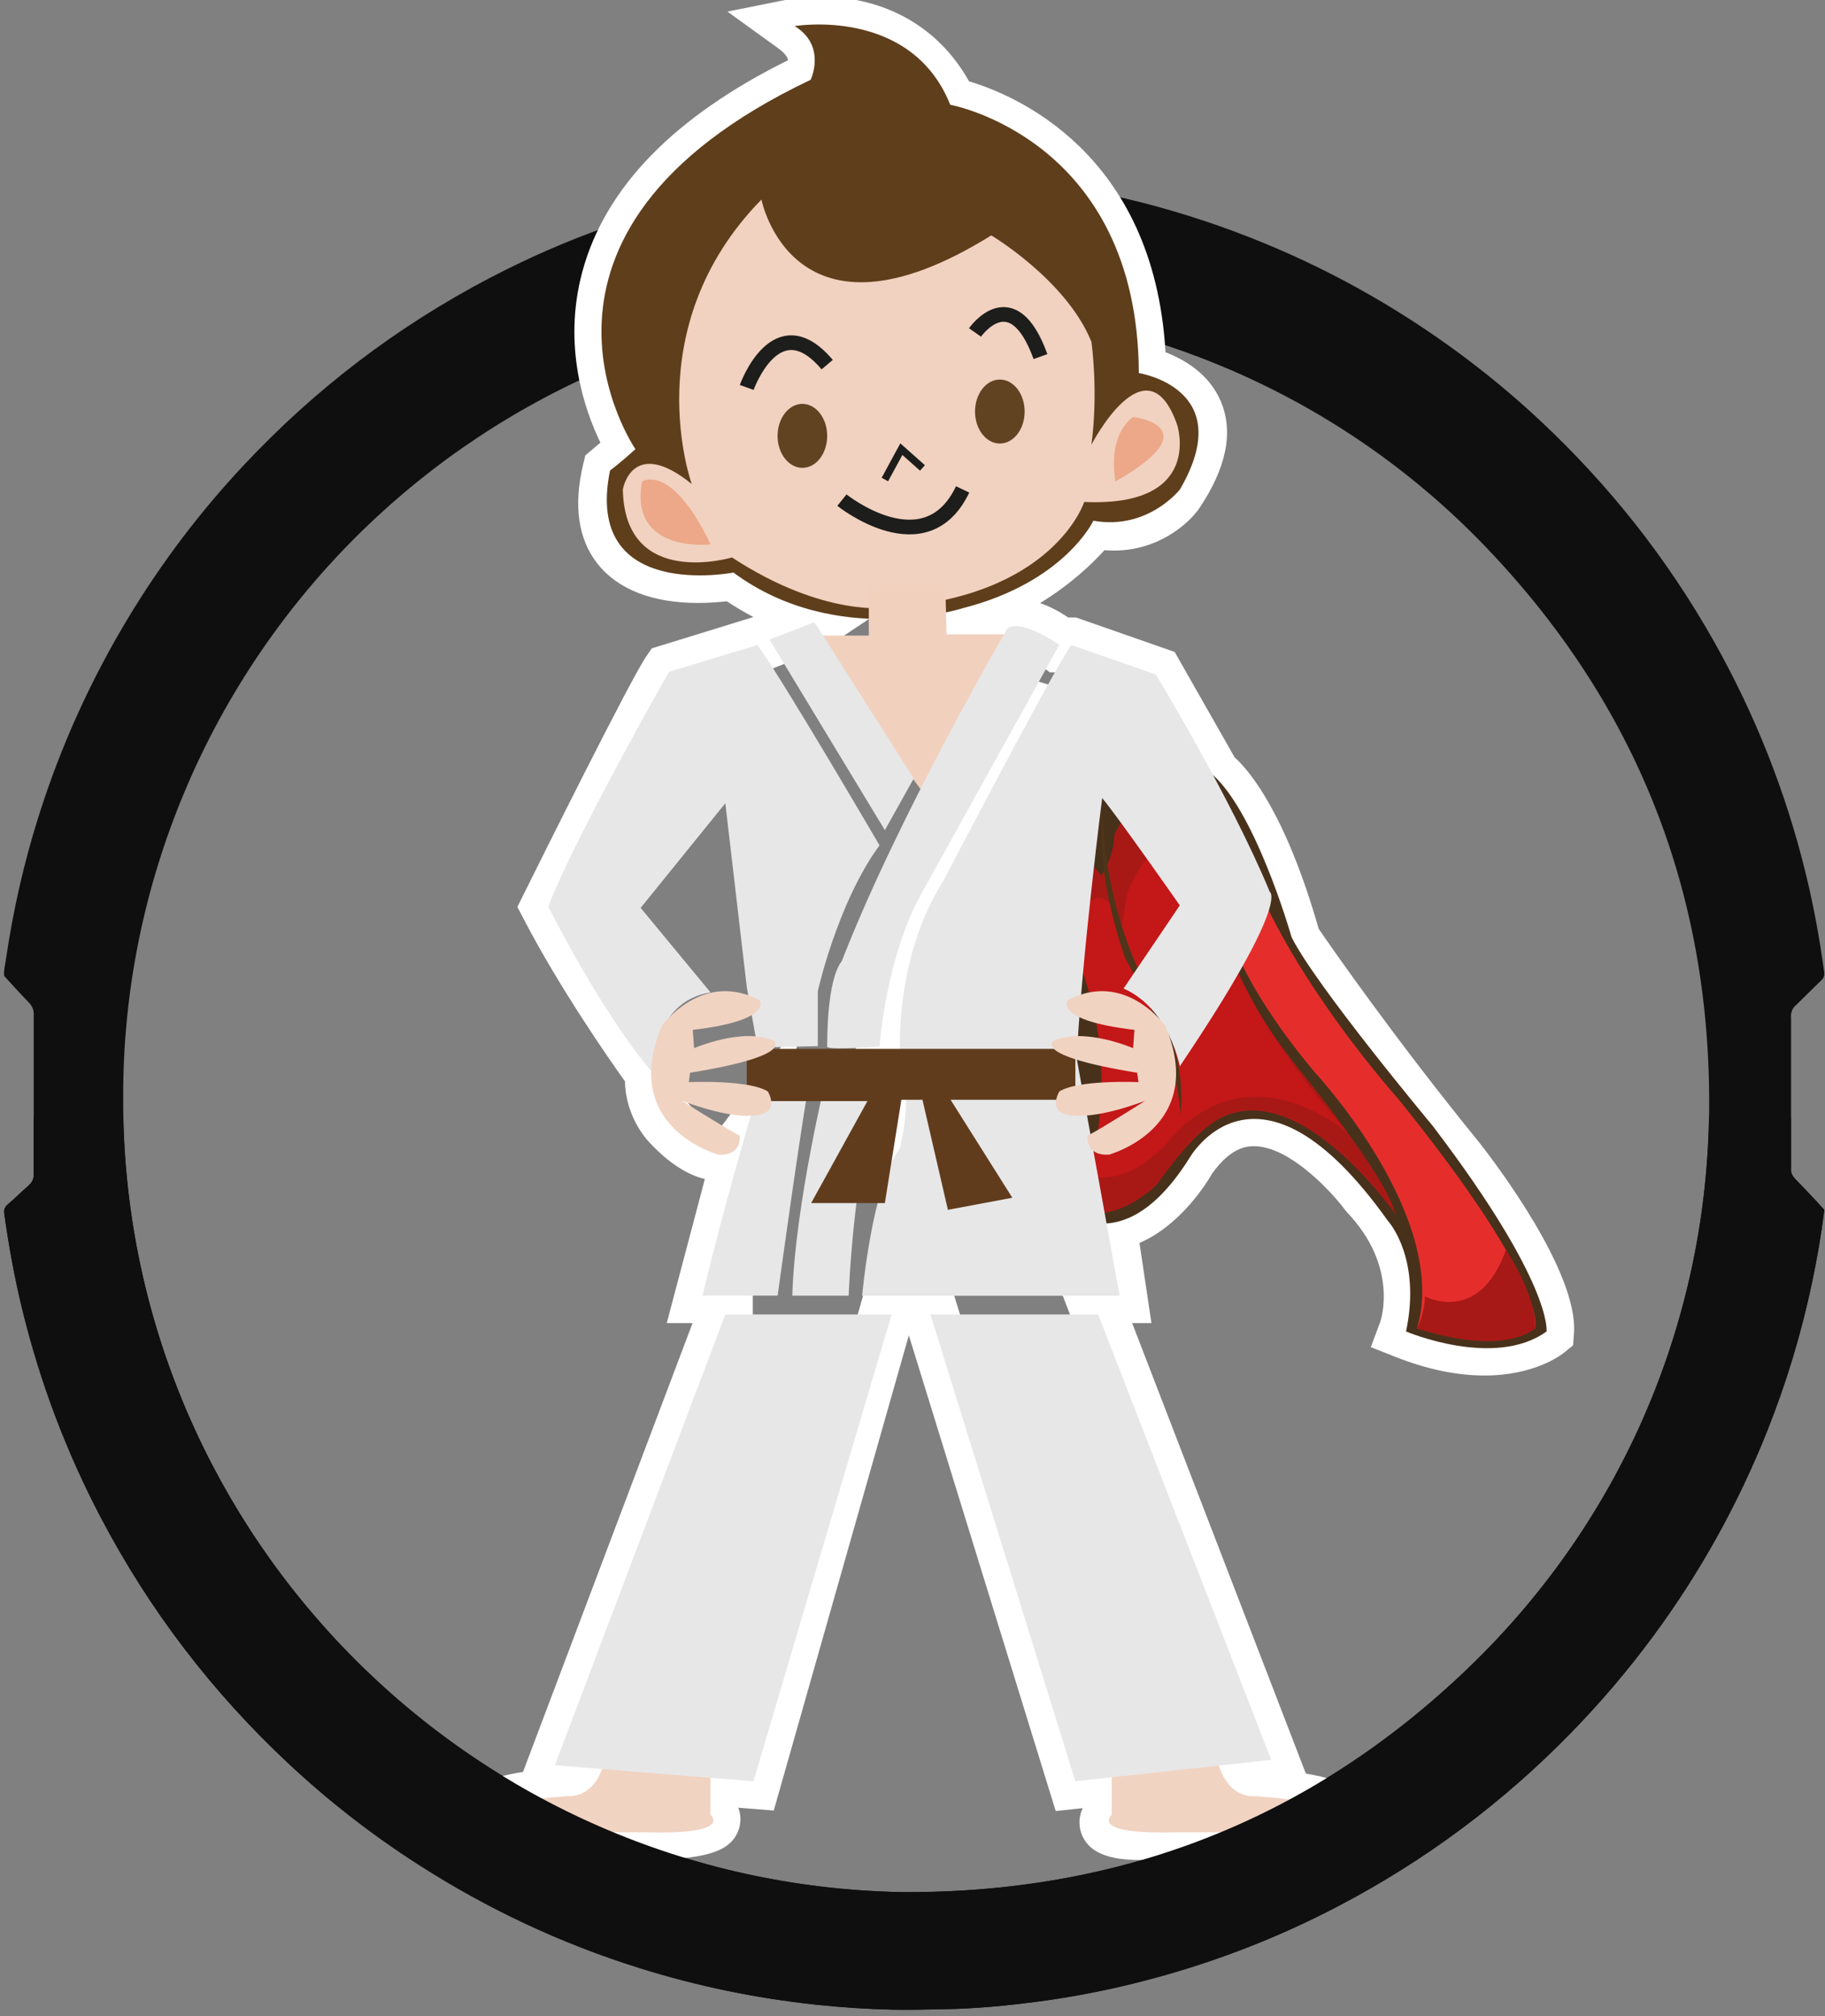 <?xml version="1.0" encoding="utf-8"?>
<!-- Generator: Adobe Illustrator 24.1.0, SVG Export Plug-In . SVG Version: 6.00 Build 0)  -->
<svg version="1.1" baseProfile="tiny" id="Vrstva_1"
	 xmlns="http://www.w3.org/2000/svg" xmlns:xlink="http://www.w3.org/1999/xlink" x="0px" y="0px" viewBox="0 0 249 275"
	 xml:space="preserve">
<rect x="0" y="0" width="249" height="275" fill="#808080" stroke="none"/>
<g>
	<path display="none" fill="#FFFFFF" d="M-4.69,17.45c87.13,0,174.26,0,261.39,0c0,87.13,0,174.26,0,261.39
		c-87.13,0-174.26,0-261.39,0C-4.69,191.71-4.69,104.58-4.69,17.45z M248.9,165.03c-0.33-0.36-0.64-0.7-0.95-1.03
		c-0.98-1.04-1.95-2.08-2.95-3.1c-0.44-0.45-0.71-0.94-0.64-1.58c0.01-0.1,0-0.21,0-0.31c0-6.66,0-13.31,0-19.97
		c0-0.24-0.03-0.5,0.01-0.73c0.05-0.26,0.14-0.54,0.28-0.76c0.15-0.23,0.38-0.41,0.57-0.6c1.09-1.08,2.18-2.16,3.28-3.22
		c0.33-0.32,0.44-0.66,0.38-1.12c-0.62-4.52-1.44-9.01-2.52-13.44c-2.74-11.16-6.93-21.75-12.58-31.76
		c-6.33-11.22-14.24-21.22-23.65-30.01c-5.43-5.08-11.28-9.63-17.53-13.67c-9.42-6.09-19.47-10.8-30.16-14.18
		c-5.96-1.88-12.02-3.29-18.18-4.28c-1-0.16-2-0.28-3-0.44c-0.41-0.07-0.76,0-1.02,0.36c-0.06,0.08-0.14,0.16-0.21,0.23
		c-0.98,1.03-1.98,2.06-2.95,3.11c-0.3,0.33-0.64,0.52-1.1,0.48c-0.24-0.02-0.49,0-0.73,0c-4.7,0-9.41,0-14.11,0
		c-2.2,0-4.39-0.01-6.59,0.01c-0.53,0.01-0.92-0.17-1.28-0.56c-0.92-1-1.87-1.97-2.8-2.96c-0.86-0.92-0.64-0.81-1.89-0.7
		c-0.1,0.01-0.21,0.02-0.31,0.03c-2.97,0.41-5.93,0.88-8.86,1.49c-11.43,2.37-22.32,6.23-32.66,11.65
		c-12.65,6.63-23.84,15.17-33.59,25.6c-5.9,6.31-11.08,13.16-15.56,20.54c-5.21,8.59-9.32,17.67-12.34,27.25
		c-2.01,6.39-3.48,12.91-4.46,19.53c-0.11,0.75-0.32,1.5-0.24,2.26c1.11,1.2,2.17,2.4,3.29,3.54c0.53,0.54,0.8,1.12,0.74,1.86
		c-0.01,0.17,0,0.35,0,0.52c0,6.83,0,13.66,0,20.49c0,0.21-0.01,0.42,0,0.63c0.03,0.64-0.23,1.13-0.71,1.55
		c-0.97,0.85-1.88,1.76-2.86,2.6c-0.43,0.37-0.52,0.76-0.44,1.29c0.63,4.49,1.44,8.94,2.53,13.34c2.42,9.78,5.95,19.14,10.64,28.06
		c6.62,12.61,15.15,23.77,25.55,33.5c5.48,5.13,11.39,9.73,17.71,13.79c9.43,6.06,19.48,10.79,30.18,14.14
		c7.87,2.47,15.9,4.13,24.1,5.01c3.47,0.37,6.94,0.6,10.42,0.68c2.37,0.05,4.74-0.02,7.1-0.06c4.29-0.07,8.55-0.48,12.8-1.04
		c4.35-0.58,8.66-1.39,12.93-2.44c9.82-2.41,19.22-5.95,28.17-10.65c11.79-6.19,22.33-14.04,31.63-23.58
		c4.05-4.15,7.79-8.55,11.23-13.21c6.38-8.65,11.56-17.98,15.54-27.97c2.62-6.58,4.66-13.34,6.12-20.27
		C247.92,171.67,248.49,168.41,248.9,165.03z"/>
	<path fill="#0F0F0F" d="M248.9,165.03c-0.41,3.39-0.98,6.64-1.66,9.88c-1.46,6.93-3.5,13.69-6.12,20.27
		c-3.98,9.99-9.16,19.31-15.54,27.97c-3.44,4.66-7.18,9.06-11.23,13.21c-9.3,9.53-19.84,17.39-31.63,23.58
		c-8.95,4.7-18.35,8.24-28.17,10.65c-4.26,1.05-8.57,1.86-12.93,2.44c-4.25,0.56-8.51,0.97-12.8,1.04c-2.37,0.04-4.74,0.11-7.1,0.06
		c-3.48-0.08-6.96-0.31-10.42-0.68c-8.2-0.88-16.23-2.54-24.1-5.01c-10.7-3.35-20.75-8.08-30.18-14.14
		c-6.32-4.06-12.23-8.66-17.71-13.79c-10.4-9.73-18.93-20.89-25.55-33.5c-4.69-8.92-8.22-18.28-10.64-28.06
		c-1.09-4.4-1.9-8.85-2.53-13.34c-0.07-0.53,0.01-0.92,0.44-1.29c0.98-0.84,1.9-1.75,2.86-2.6c0.48-0.42,0.74-0.91,0.71-1.55
		c-0.01-0.21,0-0.42,0-0.63c0-6.83,0-13.66,0-20.49c0-0.17-0.01-0.35,0-0.52c0.06-0.75-0.21-1.32-0.74-1.86
		c-1.12-1.14-2.18-2.34-3.29-3.54c-0.08-0.76,0.13-1.51,0.24-2.26c0.97-6.63,2.44-13.14,4.46-19.53
		c3.02-9.58,7.14-18.66,12.34-27.25c4.48-7.39,9.66-14.24,15.56-20.54c9.75-10.43,20.94-18.97,33.59-25.6
		c10.34-5.42,21.23-9.28,32.66-11.65c2.93-0.61,5.89-1.09,8.86-1.49c0.1-0.01,0.21-0.02,0.31-0.03c1.25-0.11,1.03-0.22,1.89,0.7
		c0.93,0.99,1.88,1.96,2.8,2.96c0.36,0.39,0.74,0.57,1.28,0.56c2.2-0.02,4.39-0.01,6.59-0.01c4.7,0,9.41,0,14.11,0
		c0.24,0,0.49-0.02,0.73,0c0.46,0.04,0.79-0.15,1.1-0.48c0.98-1.04,1.97-2.07,2.95-3.11c0.07-0.08,0.15-0.15,0.21-0.23
		c0.26-0.36,0.6-0.42,1.02-0.36c1,0.16,2,0.28,3,0.44c6.16,0.99,12.23,2.39,18.18,4.28c10.69,3.38,20.75,8.1,30.16,14.18
		c6.25,4.04,12.1,8.59,17.53,13.67c9.41,8.8,17.31,18.79,23.65,30.01c5.65,10.01,9.85,20.59,12.58,31.76
		c1.09,4.43,1.9,8.92,2.52,13.44c0.06,0.46-0.04,0.8-0.38,1.12c-1.1,1.06-2.19,2.15-3.28,3.22c-0.2,0.2-0.43,0.37-0.57,0.6
		c-0.14,0.22-0.23,0.5-0.28,0.76c-0.05,0.23-0.01,0.49-0.01,0.73c0,6.66,0,13.31,0,19.97c0,0.1,0.01,0.21,0,0.31
		c-0.07,0.64,0.19,1.13,0.64,1.58c1,1.02,1.97,2.07,2.95,3.1C248.26,164.33,248.56,164.66,248.9,165.03z M16.81,149.84
		c-0.16,58.61,46.87,107.11,106.15,108.26c29.88,0.2,55.78-9.83,77.34-30.53c22-21.13,32.6-48.8,32.89-75.83
		c0.32-29.88-9.91-55.75-30.63-77.29c-20.92-21.74-48.77-32.36-75.67-32.79c-31.23-0.5-58.37,12.16-77.33,30.6
		C28.38,92.86,16.68,121.03,16.81,149.84z"/>
	<path display="none" fill="#FFFFFF" d="M16.81,149.84c-0.13-28.81,11.57-56.98,32.75-77.58c18.96-18.44,46.1-31.1,77.33-30.6
		c26.9,0.43,54.75,11.05,75.67,32.79c20.72,21.54,30.96,47.4,30.63,77.29c-0.29,27.03-10.89,54.7-32.89,75.83
		c-21.56,20.7-47.46,30.74-77.34,30.53C63.68,256.95,16.65,208.44,16.81,149.84z M135.03,182.55c0.6,0.49,9.42,5.75,11.73,6.99
		c0.15,0.08,0.31,0.13,0.51,0.2c0.06-0.25,0.14-0.45,0.16-0.65c5.08-42.33,10.16-84.66,15.24-126.99c0.01-0.1-0.04-0.2-0.06-0.3
		c-0.36-0.23-0.75-0.14-1.13-0.14c-7.14-0.01-14.29,0-21.43,0c-0.17,0-0.35-0.01-0.52,0.01c-0.23,0.02-0.47,0.07-0.76,0.12
		c-0.02,0.77-0.04,1.5-0.07,2.23c-0.11,3.17-0.23,6.33-0.33,9.5c-0.04,1.29-0.05,2.58-0.09,3.87c-0.1,3.2-0.22,6.4-0.33,9.61
		c-0.06,1.84-0.11,3.69-0.16,5.54c-0.08,2.61-0.17,5.22-0.25,7.83c-0.08,2.44-0.14,4.87-0.22,7.31c-0.01,0.23-0.08,0.46-0.13,0.75
		c-0.46,0.01-0.87,0.02-1.29,0.02c-7,0-14.01,0-21.01,0c-0.24,0-0.49,0.01-0.73-0.01c-0.2-0.01-0.39-0.06-0.63-0.1
		c-0.02-0.44-0.06-0.81-0.07-1.19c-0.02-0.84-0.02-1.67-0.05-2.51c-0.11-3.24-0.22-6.47-0.33-9.71c-0.04-1.29-0.05-2.58-0.1-3.87
		c-0.1-3.13-0.22-6.26-0.32-9.4c-0.06-1.85-0.09-3.69-0.15-5.54c-0.08-2.65-0.19-5.29-0.27-7.94c-0.06-1.81-0.09-3.62-0.15-5.43
		c-0.02-0.48-0.08-0.96-0.12-1.44c-0.45-0.19-0.87-0.12-1.28-0.12c-6.97,0-13.94,0-20.91,0c-0.28,0-0.56-0.01-0.84,0.01
		c-0.43,0.02-0.55,0.16-0.5,0.59c0.28,2.35,0.56,4.7,0.84,7.06c0.32,2.66,0.64,5.33,0.96,7.99c0.24,1.97,0.47,3.94,0.71,5.91
		c0.32,2.63,0.64,5.26,0.95,7.88c0.32,2.63,0.63,5.26,0.95,7.89c0.31,2.56,0.62,5.12,0.93,7.68c0.31,2.59,0.61,5.19,0.92,7.78
		c0.32,2.63,0.64,5.26,0.96,7.88c0.31,2.59,0.61,5.19,0.92,7.78c0.32,2.7,0.65,5.39,0.98,8.09c0.31,2.56,0.62,5.12,0.92,7.68
		c0.32,2.7,0.64,5.4,0.97,8.09c0.23,1.94,0.47,3.87,0.7,5.81c0.32,2.63,0.64,5.26,0.95,7.88c0.32,2.63,0.63,5.26,0.95,7.89
		c0.32,2.63,0.63,5.26,0.94,7.89c0.23,1.9,0.45,3.81,0.68,5.71c0.02,0.19,0.14,0.36,0.23,0.59c0.34-0.18,0.62-0.32,0.88-0.47
		c0.75-0.44,1.5-0.88,2.25-1.32c2.79-1.64,5.58-3.29,8.38-4.92c0.43-0.25,0.66-0.53,0.64-1.07c-0.18-3.83-0.32-7.65-0.48-11.48
		c-0.14-3.58-0.28-7.17-0.42-10.75c-0.14-3.62-0.28-7.24-0.42-10.86c-0.17-4.42-0.32-8.84-0.49-13.26
		c-0.13-3.58-0.27-7.17-0.41-10.75c-0.02-0.55-0.04-1.1,0-1.67c0.42-0.14,0.8-0.1,1.18-0.1c3.97,0,7.95,0,11.92,0
		c3.07,0,6.13,0,9.2,0c0.34,0,0.7-0.09,1.06,0.15c0.01,0.15,0.04,0.31,0.04,0.48c-0.09,2.19-0.18,4.38-0.27,6.58
		c-0.14,3.51-0.28,7.03-0.42,10.54c-0.14,3.69-0.28,7.38-0.42,11.07c-0.14,3.51-0.28,7.03-0.41,10.54
		c-0.14,3.69-0.28,7.38-0.42,11.07c-0.08,2.09-0.19,4.17-0.25,6.26C135.01,180.39,135.03,181.46,135.03,182.55z M100.27,212.74
		c0.09-0.56-0.01-1.04-0.06-1.51c-0.11-0.93-0.23-1.87-0.34-2.8c-0.31-2.56-0.61-5.12-0.91-7.68c-0.32-2.7-0.65-5.39-0.98-8.09
		c-0.31-2.59-0.63-5.19-0.94-7.78c-0.31-2.56-0.62-5.12-0.92-7.68c-0.31-2.59-0.61-5.19-0.92-7.78c-0.33-2.73-0.66-5.46-0.99-8.19
		c-0.31-2.59-0.63-5.19-0.94-7.78c-0.31-2.52-0.61-5.05-0.91-7.57c-0.25-2.11-0.5-4.22-0.75-6.33c-0.31-2.56-0.62-5.12-0.92-7.68
		c-0.31-2.59-0.61-5.19-0.93-7.78c-0.32-2.7-0.65-5.39-0.97-8.09c-0.3-2.52-0.6-5.05-0.9-7.57c-0.33-2.73-0.65-5.46-0.99-8.19
		c-0.09-0.68-0.1-1.38-0.33-2.04c-0.13-0.02-0.24-0.06-0.34-0.04c-17.99,4.26-35.97,8.53-53.96,12.79
		c-0.27,0.06-0.53,0.16-0.86,0.27c0.01,1.43,0.18,2.85,0.3,4.26c0.11,1.39,0.23,2.78,0.34,4.16c0.11,1.42,0.17,2.85,0.34,4.27
		c0.16,1.41,0.09,2.84,0.47,4.3c0.42-0.09,0.8-0.15,1.16-0.24c7.09-1.63,14.18-3.25,21.28-4.88c0.88-0.2,1.77-0.38,2.65-0.61
		c0.87-0.23,1.58,0.03,1.83,1.15c0.05,0.2,0.11,0.4,0.16,0.61c1.16,4.48,2.32,8.96,3.48,13.45c1.71,6.61,3.41,13.21,5.13,19.82
		c1.99,7.68,3.99,15.37,5.98,23.05c0.6,2.33,1.2,4.65,1.78,6.98c0.1,0.4,0.13,0.82,0.12,1.23c0,0.3-0.2,0.52-0.51,0.58
		c-0.27,0.05-0.55,0.08-0.83,0.09c-1.67,0.07-3.34,0.13-5.01,0.19c-2.5,0.1-5.01,0.21-7.51,0.3c-2.96,0.11-5.92,0.19-8.87,0.31
		c-2.64,0.1-5.29,0.22-7.93,0.32c-2.4,0.09-4.8,0.17-7.2,0.26c-0.23,0.01-0.46,0.09-0.76,0.16c0.52,4.71,0.99,9.38,1.53,13.97
		c0.14,0.1,0.19,0.16,0.26,0.17c19.93,2.55,39.86,5.09,59.8,7.63C99.61,212.77,99.89,212.74,100.27,212.74z M164.95,98.63
		c-0.13,0.51-0.19,1.06-0.25,1.61c-0.25,2.21-0.51,4.43-0.77,6.64c-0.3,2.63-0.61,5.26-0.9,7.89c-0.24,2.11-0.47,4.22-0.71,6.33
		c-0.32,2.8-0.65,5.6-0.98,8.41c-0.24,2.04-0.47,4.08-0.7,6.13c-0.32,2.8-0.65,5.61-0.97,8.41c-0.23,2.04-0.46,4.08-0.7,6.13
		c-0.32,2.8-0.65,5.6-0.98,8.41c-0.3,2.63-0.6,5.26-0.9,7.89c-0.33,2.84-0.66,5.67-0.98,8.51c-0.24,2.11-0.49,4.22-0.74,6.33
		c-0.24,2.04-0.47,4.08-0.7,6.13c-0.24,2.11-0.47,4.22-0.71,6.33c-0.25,2.21-0.51,4.43-0.77,6.64c-0.24,2.11-0.49,4.22-0.73,6.33
		c-0.23,1.97-0.46,3.94-0.68,5.92c-0.02,0.16,0.03,0.32,0.04,0.5c0.51,0.11,0.96,0.01,1.4-0.05c2.38-0.31,4.76-0.64,7.15-0.95
		c3.45-0.45,6.91-0.89,10.36-1.35c3.42-0.45,6.84-0.91,10.25-1.36c2.94-0.39,5.87-0.75,8.81-1.14c3.97-0.52,7.94-1.06,11.91-1.58
		c3.42-0.45,6.84-0.88,10.26-1.33c0.23-0.03,0.45-0.13,0.64-0.19c0.06-0.13,0.11-0.19,0.12-0.25c0.36-4.16,0.72-8.33,1.08-12.49
		c0.02-0.21,0.01-0.42,0.02-0.63c0-0.03-0.02-0.07-0.03-0.1c-0.01-0.03-0.03-0.06-0.09-0.17c-0.29-0.03-0.63-0.09-0.97-0.11
		c-1.43-0.06-2.85-0.1-4.28-0.15c-3.69-0.14-7.38-0.28-11.07-0.42c-3.69-0.14-7.38-0.28-11.07-0.42c-3.31-0.12-6.61-0.23-9.92-0.35
		c-0.21-0.01-0.42-0.01-0.62-0.05c-0.5-0.1-0.71-0.37-0.68-0.89c0.02-0.31,0.09-0.62,0.16-0.92c0.27-1.05,0.54-2.09,0.82-3.13
		c3.53-13.4,7.07-26.8,10.6-40.2c1.82-6.9,3.63-13.81,5.45-20.71c0.35-1.32,0.8-1.6,2.11-1.34c0.03,0.01,0.07,0.02,0.1,0.02
		c0.98,0.22,1.97,0.45,2.95,0.67c7.1,1.6,14.2,3.2,21.3,4.8c0.19,0.04,0.39,0.04,0.64,0.06c0.17-0.83,0.21-1.63,0.27-2.42
		c0.18-2.47,0.37-4.93,0.55-7.4c0.15-2.05,0.31-4.1,0.46-6.15c0.02-0.26-0.03-0.53-0.04-0.81c-0.37-0.11-0.66-0.21-0.96-0.28
		c-4.51-1.07-9.01-2.13-13.52-3.2c-8.13-1.93-16.26-3.87-24.39-5.8c-5.18-1.23-10.37-2.46-15.55-3.69
		C165.69,98.61,165.36,98.45,164.95,98.63z"/>
</g>
<path fill="#FFFFFF" d="M201.81,155.82c-11.39-13.98-20.11-26.52-21.89-29.12c-4.5-15.73-9.43-21.55-11.48-23.41l-8.17-14.36
	l-13.46-4.7h-1.07c-1.3-0.89-2.59-1.54-3.84-1.96c4.24-2.59,7.16-5.42,8.79-7.22c0.44,0.04,0.88,0.05,1.31,0.05
	c5.93,0,10.03-3.52,11.57-5.68c3.77-5.57,4.77-10.52,2.99-14.69c-1.61-3.77-5.02-5.72-7.54-6.68
	c-1.58-27.25-20.62-35.12-26.81-36.96c-4.11-7.37-11.44-11.55-20.37-11.55c-2.38,0-3.99,0.31-4.17,0.35l-8.42,1.69l6.96,5.03
	c0.92,0.67,1.24,1.21,1.32,1.6C92,15.89,82.56,25.58,79.46,37.04c-2.76,10.19,0.33,18.95,2.46,23.34l-2.06,1.74l-0.29,1.2
	c-1.35,5.66-0.69,10.23,1.96,13.59c2.76,3.49,7.5,5.34,13.73,5.34c1.54,0,2.92-0.12,3.9-0.23c1.28,0.84,2.5,1.55,3.63,2.15
	l-13.86,4.27l-0.74,1.07C86.1,92.52,73.87,117.1,71.44,122l-0.85,1.71l0.88,1.69c4.94,9.47,11.56,18.96,13.8,22.11
	c0.09,4.9,3.06,8.05,3.36,8.35c2.53,2.7,5.06,4.37,7.54,4.97l-5.2,19.65h3.52L71.36,241.7c-4.92,0.79-8.25,2.24-10.09,4.36
	c-1.61,1.86-1.62,3.63-1.54,4.31l0.36,3.35h26.76c9.36,0,12.88-1.06,13.95-4.19c0.33-0.98,0.29-2.02-0.07-2.95l4.84,0.39L124,182.15
	l20.04,64.89l3.69-0.4c-0.75,1.57-0.39,2.94-0.14,3.58c1.22,3.1,4.96,3.51,8.46,3.51c0.34,0,0.61-0.01,0.76-0.01l31.92,0.72
	l0.18-3.65c0.26-5.26-4.97-7.95-10.74-8.86l-23.7-61.45h2.63l-1.63-10.93c5.6-2.42,9.14-8.13,9.9-9.45
	c2.65-3.75,4.96-3.75,5.73-3.75c4.92,0,10.75,6.42,12.4,8.67l0.31,0.37c7.03,7.38,4.61,14.65,4.51,14.92l-1.29,3.45l3.42,1.35
	c4.24,1.67,8.3,2.52,12.08,2.52c6.81,0,10.44-2.78,10.83-3.09l1.27-1.03l0.12-1.62C215.36,173.58,204.12,158.76,201.81,155.82z
	 M202.55,180.14c-1.98,0-4.12-0.33-6.38-0.99c0.47-4.29-0.06-11.61-6.76-18.75c-1.41-1.87-9.11-11.54-18.31-11.54
	c-3.22,0-7.92,1.23-11.98,7.11l-0.19,0.3c-0.93,1.65-4.41,6.45-8.06,6.85l-3.87,0.43l1.41,9.44h-4.86l24.64,63.87l-6.48,0.71
	l0.96,4.12c0.3,1.3,1.23,3.18,3,4.74l-8.9-0.2l-0.11,0c-0.05,0-0.73,0.01-1.22,0v-7.97l-6.04,0.66l-20.37-65.94l-10.21,0.02
	l-18.78,66l-6.84-0.55v7.48c-1.21,0.16-3.22,0.3-6.47,0.3h-2.95c0.89-0.97,1.65-2.31,2.04-4.12l0.9-4.18l-5.73-0.46l21.72-57.47v-7
	h-1.99l9.16-34.61l-11.54,15.37c-0.04,0.04,0-0.15-0.05-0.15c-0.25,0-1.62-0.14-4.2-2.89c-0.06-0.07-1.52-1.67-1.28-3.96l0.15-1.44
	l-0.86-1.17c-0.08-0.11-7.49-10.24-13.08-20.53c5.01-10.07,12.31-24.55,14.71-28.79l10.71-3.25l8.44-3.36l11.05-7.37l-10.82-0.86
	c-0.04,0-4.33-0.39-10.91-4.96l-1.3-0.9l-1.55,0.29c-0.02,0-1.8,0.34-4.09,0.34c-2.19,0-6.13-0.32-7.84-2.49
	c-1.02-1.29-1.29-3.32-0.8-6.04l5.08-4.28l-1.91-2.8c-0.06-0.09-6.09-9.11-3.1-20.15c2.6-9.6,11.19-17.92,25.52-24.74l0.96-0.46
	l0.58-0.9c0.88-1.37,1.48-3.42,1.2-5.63c4.08,0.65,8.59,2.82,11.28,8.6l0.83,1.77l1.93,0.33c0.22,0.04,22.23,4.19,22.62,32.95
	l0.07,3.09l3.04,0.55c1.02,0.19,4.13,1.16,4.95,3.12c0.68,1.62-0.12,4.26-2.25,7.44c-0.26,0.33-2.12,2.47-5.42,2.47
	c-0.64,0-1.31-0.08-2-0.24l-2.42-0.53l-1.46,1.99c-0.06,0.08-6.16,8.28-17.92,11.06l-2.97,0.7l0.26,9.68h12.34l1.2-1.01
	c0.53,0.1,1.6,0.46,3.19,1.69l1.01,0.78h2.29l9.6,3.35l7.12,12.51l0.32,0.67l0.7,0.49c0.05,0.04,4.97,4.12,9.6,20.58l0.16,0.58
	l0.34,0.5c0.09,0.14,9.67,14.25,22.57,30.09c4.12,5.26,9.84,14.11,11.09,18.95C206.02,179.81,204.53,180.14,202.55,180.14z"/>
<g>
	<path fill="#48311B" d="M134.39,170.5c0,0-7.03-16.31,7.16-8.5c0,0,9.76,13.3,20.65-3.9c0,0,9.23-16.77,27.16,8.43
		c0,0,4.62,4.97,2.48,15.09c0,0,12.07,5.14,19.17,0c0,0,0.89-6.48-15.54-28.05c0,0-16.06-19.26-19.25-25.74
		c0,0-5.12-18.01-11.38-22.65l-9.48-13.3l-16.74,4.91l-8.56,14.85l-3.11,6.22l-7.69,6.1C119.27,123.98,111.54,148.94,134.39,170.5z"
		/>
	<path fill="#E52E2C" d="M193.34,181.21c0,0,11.36,3.43,16.09,0c0,0,0.93-2.24-3.96-10.71c-2.72-4.72-7.24-11.37-14.74-20.65
		c0,0-18.76-20.87-22.06-38.06c0,0-4.09-4.1-5.16-7.56l-5.69,1.21c0,0,8.47,7.05,8.47,15.12c0,0-0.89,9.05,13.13,25.75
		C179.42,146.3,197.83,166.06,193.34,181.21z"/>
	<path fill="#A71916" d="M194.42,176.83c0,0,7.36,4.01,11.05-6.34c0,0,4.23,6.22,3.96,10.71c0,0-3.97,3.93-16.09,0
		C193.34,181.21,194.33,179.5,194.42,176.83z"/>
	<path fill="#A81916" d="M148.36,165.59l-0.71-2.72c0,0,8.52-20.71-5.2-40.48c0,0,3.33-9,7.82-2.96c0,0,1.76-2.6,1.76-5.56
		c0,0,5.97-12.78,11.5-4.97c0,0,1.63,3.32,1.63,11.13c0,0-0.94,9.53,12.07,25.8c0,0,11.95,14.6,13.14,19.76
		c0,0-14.44-20.71-25.56-11.95c0,0-2.61,1.78-6.86,7.81C157.95,161.44,153.87,165.92,148.36,165.59z"/>
	<path fill="#C41718" d="M153.09,126.3l0.71-4.5c0,0,5.81-14.21,11.3-4.03c0,0-1.68,13.6,18.83,36.8c0,0-13.04-11.48-23.95,0.47
		c0,0-5.24,6.98-11.52,5.33c0,0,5.66-15.73-2.73-32.42c0,0,2.85-8.53,6.05-4.26L153.09,126.3z"/>
	<path fill="#4E351A" d="M150.49,110.56c0,0-0.35,11.12,5.56,23.31c0,0,6.23,8.96,4.97,18.23c0,0,0.17-8.17-7.46-21.3
		C153.56,130.8,149.3,119.44,150.49,110.56z"/>
	<path fill="#AA5726" d="M139.73,153.07c0,0-12.05-8.63-10.92-13.56c0,0-2.1,2.51-5.62,1.67c0,0,0.55,2.73-2.8,6.41
		c0,0,4.52,11.1,10.3,17.26C130.69,164.84,127.9,151.24,139.73,153.07z"/>
	<path fill="#BA742A" d="M121.07,149.14c0,0,1.4-4.6,9.28-4.99c0,0,0.87,2.96,9.38,8.91c0,0-11.35-2.47-9.04,11.77
		C130.69,164.84,125.17,158.13,121.07,149.14z"/>
	<path fill="#D69223" d="M136.48,151.26c0,0-9.21,1.48-6.62,12.59c0,0-4.72-6.02-7.09-11.15
		C122.76,152.7,125.77,143.5,136.48,151.26z"/>
</g>
<g>
	<path fill="#F1D3C2" d="M96.94,238.04v9.51c0,0,3.29,2.75-8.97,2.38l-24.52,0.04c0,0-0.73-4.06,14.09-4.97c0,0,4.58,0.55,5.31-6.95
		H96.94z"/>
	<path fill="#F1D3C2" d="M151.68,238.04v9.51c0,0-3.29,2.75,8.97,2.38l24.52,0.04c0,0,0.73-4.06-14.09-4.97c0,0-4.58,0.55-5.31-6.95
		H151.68z"/>
</g>
<path fill="#5F3E1B" d="M86.7,61.27c0,0-20.26-29.4,23.91-50.39c0,0,2.2-4.64-2.19-7.32c0,0,15.86-2.69,21.23,10.73
	c0,0,25.59,4.63,25.73,36.6c0,0,13.64,2.09,5.61,15.87c0,0-4.36,5.6-11.81,4.27c0,0-3.91,8.38-17.82,11.93c0,0-17.2,5.57-31.29-4.86
	c0,0-20.5,4.03-16.84-13.91C83.22,64.19,84.68,63.1,86.7,61.27z"/>
<path fill="#F1D1BF" d="M94.38,66.02c0,0-7.69-21.23,9.51-38.8c0,0,4.27,21.72,31.36,4.89c0,0,10.25,6.09,13.66,14.51
	c0,0,0.98,6.71,0,14.04c0,0,7.56-14.64,11.71-2.68c0,0,3.66,11.22-12.69,10.49c0,0-4.14,12.94-26.59,14.4c0,0-8.78,1.47-21.47-6.83
	c0,0-14.64,4.4-14.89-9.27C84.98,66.76,86.21,59.43,94.38,66.02z"/>
<path fill="#ECA888" d="M152.21,65.66c0,0-1.32-5.93,2.38-8.78C154.59,56.87,165.38,58.15,152.21,65.66z"/>
<path fill="#ECA888" d="M96.94,74.26c0,0-11.16,1.28-9.33-8.6C87.61,65.66,91.64,63.1,96.94,74.26z"/>
<path fill="#614322" d="M112.86,59.46c0,2.41-1.51,4.36-3.38,4.36c-1.87,0-3.39-1.96-3.39-4.36c0-2.41,1.52-4.37,3.39-4.37
	C111.35,55.1,112.86,57.05,112.86,59.46z"/>
<path fill="#614322" d="M139.8,56.14c0,2.41-1.51,4.36-3.39,4.36c-1.87,0-3.38-1.96-3.38-4.36c0-2.41,1.52-4.37,3.38-4.37
	C138.28,51.77,139.8,53.72,139.8,56.14z"/>
<polyline fill="none" stroke="#1D1D1B" stroke-miterlimit="10" points="120.73,65.41 122.98,61.27 125.86,63.83 "/>
<path fill="none" stroke="#1D1D1B" stroke-width="2" stroke-miterlimit="10" d="M114.87,68.22c0,0,11.4,9.16,16.47-1.46"/>
<path fill="none" stroke="#1D1D1B" stroke-width="2" stroke-miterlimit="10" d="M101.88,52.85c0,0,4.03-11.34,10.98-3.11"/>
<path fill="none" stroke="#1D1D1B" stroke-width="2" stroke-miterlimit="10" d="M133.03,45.35c0,0,5.09-7.32,8.93,3.29"/>
<polygon fill="#F1D1BE" points="118.54,79.75 118.54,86.7 110.85,86.7 114.87,93.29 126.21,108.45 134.64,93.29 139.03,86.52 
	129.15,86.52 128.97,79.75 "/>
<polygon fill="#E7E7E8" points="104.99,87.25 111.12,84.87 124.67,106.19 120.73,113.24 "/>
<polygon fill="#FFFFFF" points="138.21,91.95 122.21,120.95 116.96,141.95 113.96,158.45 124.71,159.2 144.96,93.95 "/>
<path fill="#E7E7E8" d="M103.35,87.98l-12.08,3.66c0,0-12.81,22.51-16.47,32.02c0,0,7.32,14.64,14.27,22.69c0,0-0.18-9.7,7.87-10.98
	l-9.53-11.53l11.55-14.27l2.93,25.07l1.46,8.24l8.23-0.18v-7.5c0,0,2.69-12.08,8.42-19.89C120,115.31,106.82,92.74,103.35,87.98z"/>
<path fill="#E7E7E8" d="M112.86,142.76c0,0.55,7.14,0,7.14,0s0.85-12.31,5.85-21.1l18.67-33.68c0,0-4.91-3.54-7.03-2.32
	c0,0-14.84,25.37-22.66,45.5C114.83,131.17,112.86,132.93,112.86,142.76z"/>
<path fill="#E7E7E8" d="M122.78,143c0,0-0.58-12.56,5.91-22.81c0,0,15.28-29.28,17.48-32.21l11.53,4.03c0,0,10.25,16.84,15.55,29.65
	c0,0,2.89,1.28-12.28,23.79c0,0-1.45-7.87-7.67-10.61l7.67-11.34c0,0-8.58-12.26-10.59-14.64c0,0-2.75,21.41-3.48,35.5l5.86,32.39
	h-35.13c0,0,1.35-15.19,5.16-20.13C122.78,156.61,124.76,149.12,122.78,143z"/>
<path fill="#E7E7E8" d="M103.9,147.27c0,0-4.39,14.27-8.05,29.46h10.25c0,0,3.66-26.72,4.58-30.38L103.9,147.27z"/>
<path fill="#E7E7E8" d="M112.86,146.36c0,0-4.39,17.93-4.76,30.38h7.69c0,0,0.73-20.13,4.94-29.28L112.86,146.36z"/>
<polygon fill="#613C1C" points="101.88,143.07 146.72,143.07 146.72,150.02 129.7,150.02 138.12,163.38 129.33,165.03 
	125.86,150.02 122.98,150.02 120.73,164.11 110.67,164.11 118.35,150.2 101.88,150.2 "/>
<polygon fill="#E7E7E8" points="98.96,179.3 121.65,179.3 102.8,242.98 75.71,240.79 "/>
<polygon fill="#E7E7E8" points="126.95,179.3 149.83,179.3 173.44,240.05 146.72,242.98 "/>
<g>
	<path fill="#F1D3C2" d="M98,157.5c0,0-13.54-3.66-7.69-17.57c0,0,5.49-7.68,13.36-3.47c0,0,1.83,2.74-9.15,4.02l0.18,2.5
		c0,0,6.59-2.87,10.8-1.04c0,0,3.29,2.01-11.35,4.39l-0.18,1.28c0,0,8.23-0.37,10.8,1.28c0,0,2.01,3.29-2.38,3.29
		c0,0-2.93,0.37-9.33-2.02c0,0,6.04,3.84,7.87,4.76C100.93,154.94,101.29,157.69,98,157.5z"/>
	<path fill="#F1D3C2" d="M151.31,157.5c0,0,13.54-3.66,7.68-17.57c0,0-5.49-7.68-13.36-3.47c0,0-1.83,2.74,9.15,4.02l-0.18,2.5
		c0,0-6.59-2.87-10.8-1.04c0,0-3.29,2.01,11.35,4.39l0.18,1.28c0,0-8.23-0.37-10.8,1.28c0,0-2.01,3.29,2.38,3.29
		c0,0,2.93,0.37,9.33-2.02c0,0-6.04,3.84-7.87,4.76C148.38,154.94,148.02,157.69,151.31,157.5z"/>
</g>
<path fill="#0F0F0F" d="M244.99,160.9c-0.44-0.45-0.71-0.94-0.64-1.58c0.01-0.1,0-0.21,0-0.31c0-2.19,0-4.37,0-6.56h-11.18
	c-0.47,26.8-11.07,54.17-32.88,75.11c-21.56,20.7-47.46,30.74-77.34,30.53c-58.4-1.13-104.91-48.22-106.13-105.65H4.6
	c0,2.37,0,4.73,0,7.1c0,0.21-0.01,0.42,0,0.63c0.03,0.64-0.23,1.13-0.71,1.55c-0.97,0.85-1.88,1.76-2.86,2.6
	c-0.43,0.37-0.52,0.76-0.44,1.29c0.63,4.49,1.44,8.94,2.53,13.34c2.42,9.78,5.95,19.14,10.64,28.06
	c6.62,12.61,15.15,23.77,25.55,33.5c5.48,5.13,11.39,9.73,17.71,13.79c9.43,6.06,19.48,10.79,30.18,14.14
	c7.87,2.47,15.9,4.13,24.1,5.01c3.47,0.37,6.94,0.6,10.42,0.68c2.37,0.05,4.74-0.02,7.1-0.06c4.29-0.07,8.55-0.48,12.8-1.04
	c4.35-0.58,8.66-1.39,12.93-2.44c9.82-2.41,19.22-5.95,28.17-10.65c11.79-6.19,22.33-14.04,31.63-23.58
	c4.05-4.15,7.79-8.55,11.23-13.21c6.38-8.65,11.56-17.98,15.54-27.97c2.62-6.58,4.66-13.34,6.12-20.27
	c0.68-3.24,1.25-6.49,1.66-9.88c-0.33-0.36-0.64-0.7-0.95-1.03C246.97,162.96,246,161.92,244.99,160.9z"/>
<g>
</g>
<g>
</g>
<g>
</g>
<g>
</g>
<g>
</g>
<g>
</g>
<g>
</g>
<g>
</g>
<g>
</g>
<g>
</g>
<g>
</g>
<g>
</g>
<g>
</g>
<g>
</g>
<g>
</g>
</svg>
